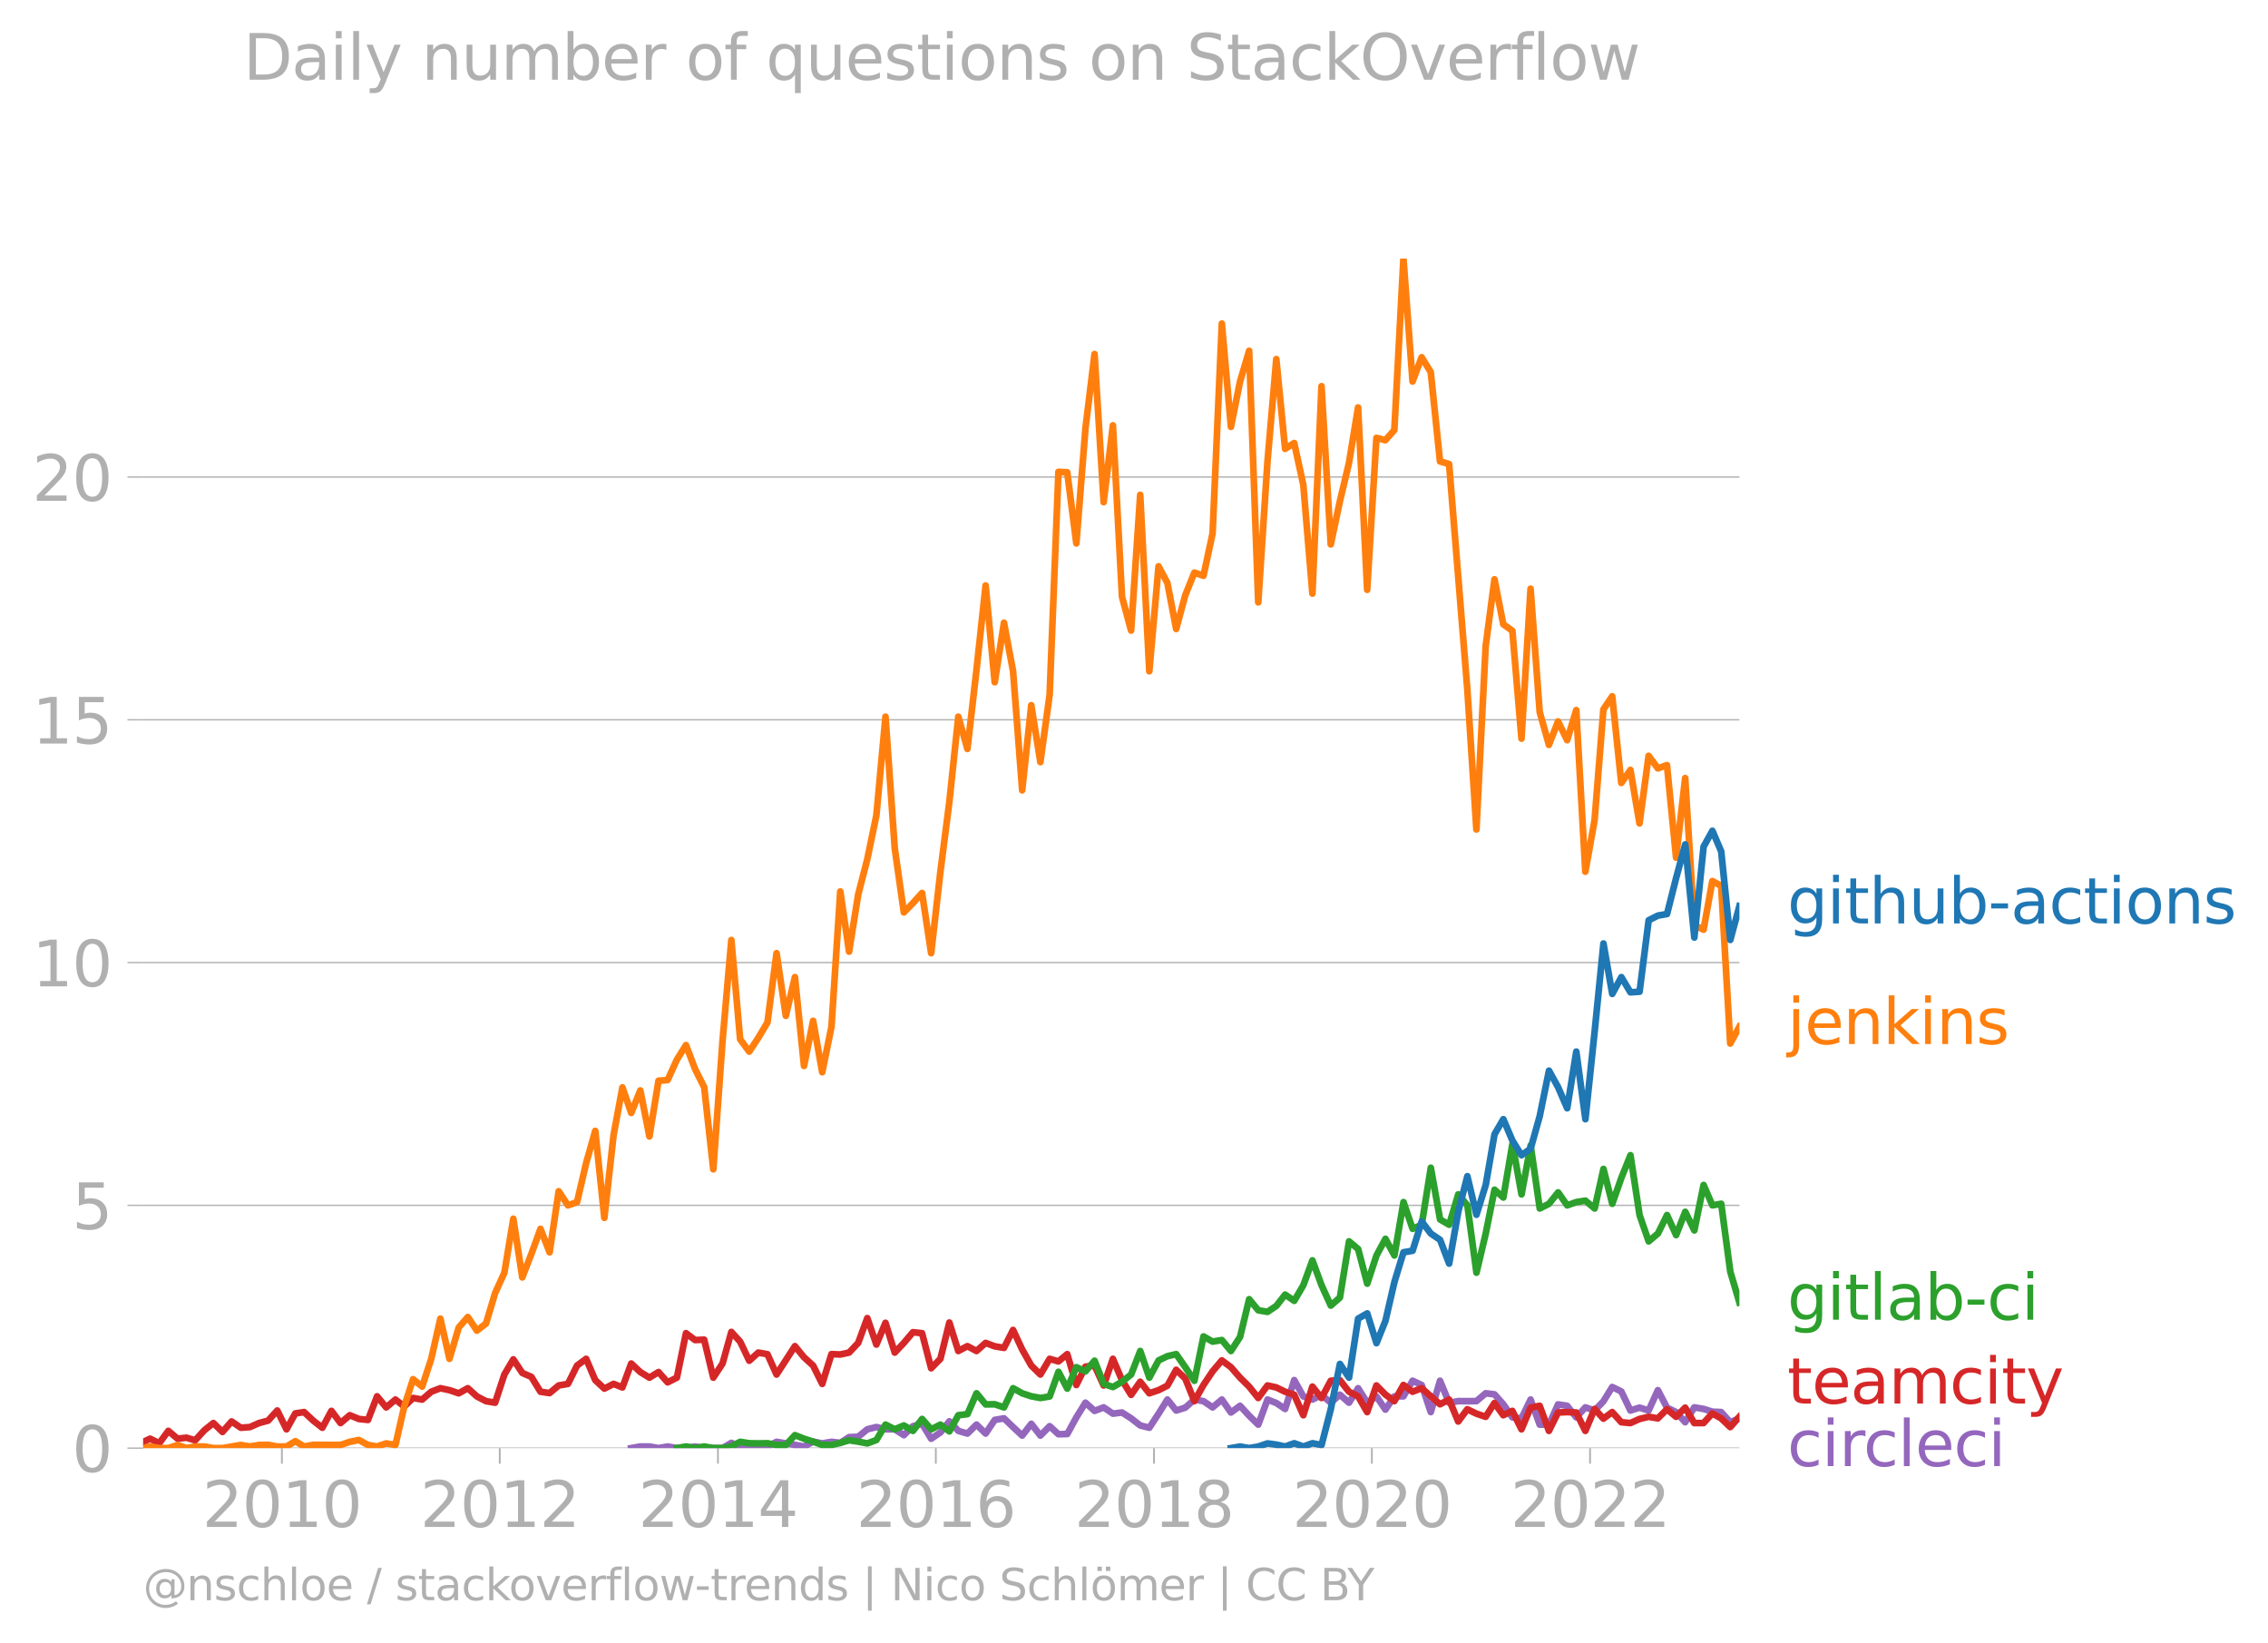 <svg xmlns="http://www.w3.org/2000/svg" xmlns:xlink="http://www.w3.org/1999/xlink" width="676.513" height="489.969" viewBox="0 0 507.385 367.477"><defs><style>*{stroke-linejoin:round;stroke-linecap:butt}</style></defs><g id="figure_1"><path id="patch_1" d="M0 367.477h507.385V0H0v367.477z" style="fill:none"/><g id="axes_1"><path id="patch_2" d="M32.015 323.95h357.12V57.838H32.015V323.95z" style="fill:none"/><g id="matplotlib.axis_1"><g id="xtick_1"><g id="line2d_1"><defs><path id="maa99519bc9" d="M0 0v3.5" style="stroke:#b0b0b0;stroke-width:.4"/></defs><use xlink:href="#maa99519bc9" x="63.063" y="323.95" style="fill:#b0b0b0;stroke:#b0b0b0;stroke-width:.4"/></g><g id="text_1" style="fill:#b0b0b0" transform="matrix(.14 0 0 -.14 45.248 341.588)"><defs><path id="DejaVuSans-32" d="M1228 531h2203V0H469v531q359 372 979 998 621 627 780 809 303 340 423 576 121 236 121 464 0 372-261 606-261 235-680 235-297 0-627-103-329-103-704-313v638q381 153 712 231 332 78 607 78 725 0 1156-363 431-362 431-968 0-288-108-546-107-257-392-607-78-91-497-524-418-433-1181-1211z" transform="scale(.016)"/><path id="DejaVuSans-30" d="M2034 4250q-487 0-733-480-245-479-245-1442 0-959 245-1439 246-480 733-480 491 0 736 480 246 480 246 1439 0 963-246 1442-245 480-736 480zm0 500q785 0 1199-621 414-620 414-1801 0-1178-414-1799Q2819-91 2034-91q-784 0-1198 620-414 621-414 1799 0 1181 414 1801 414 621 1198 621z" transform="scale(.016)"/><path id="DejaVuSans-31" d="M794 531h1031v3560L703 3866v575l1116 225h631V531h1031V0H794v531z" transform="scale(.016)"/></defs><use xlink:href="#DejaVuSans-32"/><use xlink:href="#DejaVuSans-30" x="63.623"/><use xlink:href="#DejaVuSans-31" x="127.246"/><use xlink:href="#DejaVuSans-30" x="190.869"/></g></g><g id="xtick_2"><use xlink:href="#maa99519bc9" id="line2d_2" x="111.805" y="323.95" style="fill:#b0b0b0;stroke:#b0b0b0;stroke-width:.4"/><g id="text_2" style="fill:#b0b0b0" transform="matrix(.14 0 0 -.14 93.99 341.588)"><use xlink:href="#DejaVuSans-32"/><use xlink:href="#DejaVuSans-30" x="63.623"/><use xlink:href="#DejaVuSans-31" x="127.246"/><use xlink:href="#DejaVuSans-32" x="190.869"/></g></g><g id="xtick_3"><use xlink:href="#maa99519bc9" id="line2d_3" x="160.614" y="323.95" style="fill:#b0b0b0;stroke:#b0b0b0;stroke-width:.4"/><g id="text_3" style="fill:#b0b0b0" transform="matrix(.14 0 0 -.14 142.8 341.588)"><defs><path id="DejaVuSans-34" d="M2419 4116 825 1625h1594v2491zm-166 550h794V1625h666v-525h-666V0h-628v1100H313v609l1940 2957z" transform="scale(.016)"/></defs><use xlink:href="#DejaVuSans-32"/><use xlink:href="#DejaVuSans-30" x="63.623"/><use xlink:href="#DejaVuSans-31" x="127.246"/><use xlink:href="#DejaVuSans-34" x="190.869"/></g></g><g id="xtick_4"><use xlink:href="#maa99519bc9" id="line2d_4" x="209.356" y="323.95" style="fill:#b0b0b0;stroke:#b0b0b0;stroke-width:.4"/><g id="text_4" style="fill:#b0b0b0" transform="matrix(.14 0 0 -.14 191.541 341.588)"><defs><path id="DejaVuSans-36" d="M2113 2584q-425 0-674-291-248-290-248-796 0-503 248-796 249-292 674-292t673 292q248 293 248 796 0 506-248 796-248 291-673 291zm1253 1979v-575q-238 112-480 171-242 60-480 60-625 0-955-422-329-422-376-1275 184 272 462 417 279 145 613 145 703 0 1111-427 408-426 408-1160 0-719-425-1154Q2819-91 2113-91q-810 0-1238 620-428 621-428 1799 0 1106 525 1764t1409 658q238 0 480-47t505-140z" transform="scale(.016)"/></defs><use xlink:href="#DejaVuSans-32"/><use xlink:href="#DejaVuSans-30" x="63.623"/><use xlink:href="#DejaVuSans-31" x="127.246"/><use xlink:href="#DejaVuSans-36" x="190.869"/></g></g><g id="xtick_5"><use xlink:href="#maa99519bc9" id="line2d_5" x="258.165" y="323.95" style="fill:#b0b0b0;stroke:#b0b0b0;stroke-width:.4"/><g id="text_5" style="fill:#b0b0b0" transform="matrix(.14 0 0 -.14 240.35 341.588)"><defs><path id="DejaVuSans-38" d="M2034 2216q-450 0-708-241-257-241-257-662 0-422 257-663 258-241 708-241t709 242q260 243 260 662 0 421-258 662-257 241-711 241zm-631 268q-406 100-633 378-226 279-226 679 0 559 398 884 399 325 1092 325 697 0 1094-325t397-884q0-400-227-679-226-278-629-378 456-106 710-416 255-309 255-755 0-679-414-1042Q2806-91 2034-91q-771 0-1186 362-414 363-414 1042 0 446 256 755 257 310 713 416zm-231 997q0-362 226-565 227-203 636-203 407 0 636 203 230 203 230 565 0 363-230 566-229 203-636 203-409 0-636-203-226-203-226-566z" transform="scale(.016)"/></defs><use xlink:href="#DejaVuSans-32"/><use xlink:href="#DejaVuSans-30" x="63.623"/><use xlink:href="#DejaVuSans-31" x="127.246"/><use xlink:href="#DejaVuSans-38" x="190.869"/></g></g><g id="xtick_6"><use xlink:href="#maa99519bc9" id="line2d_6" x="306.908" y="323.95" style="fill:#b0b0b0;stroke:#b0b0b0;stroke-width:.4"/><g id="text_6" style="fill:#b0b0b0" transform="matrix(.14 0 0 -.14 289.093 341.588)"><use xlink:href="#DejaVuSans-32"/><use xlink:href="#DejaVuSans-30" x="63.623"/><use xlink:href="#DejaVuSans-32" x="127.246"/><use xlink:href="#DejaVuSans-30" x="190.869"/></g></g><g id="xtick_7"><use xlink:href="#maa99519bc9" id="line2d_7" x="355.717" y="323.95" style="fill:#b0b0b0;stroke:#b0b0b0;stroke-width:.4"/><g id="text_7" style="fill:#b0b0b0" transform="matrix(.14 0 0 -.14 337.902 341.588)"><use xlink:href="#DejaVuSans-32"/><use xlink:href="#DejaVuSans-30" x="63.623"/><use xlink:href="#DejaVuSans-32" x="127.246"/><use xlink:href="#DejaVuSans-32" x="190.869"/></g></g></g><g id="matplotlib.axis_2"><g id="ytick_1"><path id="line2d_8" d="M32.015 323.95h357.12" clip-path="url(#pbfe3191839)" style="fill:none;stroke:#b0b0b0;stroke-width:.3;stroke-linecap:square"/><g id="line2d_9"><defs><path id="m47758769f9" d="M0 0h-3.5" style="stroke:#b0b0b0;stroke-width:.3"/></defs><use xlink:href="#m47758769f9" x="32.015" y="323.95" style="fill:#b0b0b0;stroke:#b0b0b0;stroke-width:.3"/></g><use xlink:href="#DejaVuSans-30" id="text_8" style="fill:#b0b0b0" transform="matrix(.14 0 0 -.14 16.108 329.269)"/></g><g id="ytick_2"><path id="line2d_10" d="M32.015 269.641h357.12" clip-path="url(#pbfe3191839)" style="fill:none;stroke:#b0b0b0;stroke-width:.3;stroke-linecap:square"/><use xlink:href="#m47758769f9" id="line2d_11" x="32.015" y="269.641" style="fill:#b0b0b0;stroke:#b0b0b0;stroke-width:.3"/><g id="text_9" style="fill:#b0b0b0" transform="matrix(.14 0 0 -.14 16.108 274.96)"><defs><path id="DejaVuSans-35" d="M691 4666h2478v-532H1269V2991q137 47 274 70 138 23 276 23 781 0 1237-428 457-428 457-1159 0-753-469-1171Q2575-91 1722-91q-294 0-599 50Q819 9 494 109v635q281-153 581-228t634-75q541 0 856 284 316 284 316 772 0 487-316 771-315 285-856 285-253 0-505-56-251-56-513-175v2344z" transform="scale(.016)"/></defs><use xlink:href="#DejaVuSans-35"/></g></g><g id="ytick_3"><path id="line2d_12" d="M32.015 215.333h357.12" clip-path="url(#pbfe3191839)" style="fill:none;stroke:#b0b0b0;stroke-width:.3;stroke-linecap:square"/><use xlink:href="#m47758769f9" id="line2d_13" x="32.015" y="215.333" style="fill:#b0b0b0;stroke:#b0b0b0;stroke-width:.3"/><g id="text_10" style="fill:#b0b0b0" transform="matrix(.14 0 0 -.14 7.2 220.652)"><use xlink:href="#DejaVuSans-31"/><use xlink:href="#DejaVuSans-30" x="63.623"/></g></g><g id="ytick_4"><path id="line2d_14" d="M32.015 161.024h357.12" clip-path="url(#pbfe3191839)" style="fill:none;stroke:#b0b0b0;stroke-width:.3;stroke-linecap:square"/><use xlink:href="#m47758769f9" id="line2d_15" x="32.015" y="161.024" style="fill:#b0b0b0;stroke:#b0b0b0;stroke-width:.3"/><g id="text_11" style="fill:#b0b0b0" transform="matrix(.14 0 0 -.14 7.2 166.343)"><use xlink:href="#DejaVuSans-31"/><use xlink:href="#DejaVuSans-35" x="63.623"/></g></g><g id="ytick_5"><path id="line2d_16" d="M32.015 106.716h357.12" clip-path="url(#pbfe3191839)" style="fill:none;stroke:#b0b0b0;stroke-width:.3;stroke-linecap:square"/><use xlink:href="#m47758769f9" id="line2d_17" x="32.015" y="106.716" style="fill:#b0b0b0;stroke:#b0b0b0;stroke-width:.3"/><g id="text_12" style="fill:#b0b0b0" transform="matrix(.14 0 0 -.14 7.2 112.034)"><use xlink:href="#DejaVuSans-32"/><use xlink:href="#DejaVuSans-30" x="63.623"/></g></g></g><path id="line2d_18" d="m141.218 323.95 2.036-.362 2.037.011 2.036.35 2.036-.35 2.07.35h2.037l2.036-.35 2.037.35h4.106l1.97-1.163 1.97.813 2.036.35 2.037-.35 2.036-.011 2.037-1.04 2.07.35 2.036.328 2.036.373 2.037-1.097 2.036.397 2.07-.35 1.97.237 1.97-1.289 2.036-.082 2.037-1.67 2.036-.502 2.037.502h2.07l2.036 1.308 2.037-2.008 2.036-.526 2.037 3.329 2.07-1.402 2.002-2.489 2.004 2.139 2.036.595 2.037-1.997 2.036 1.997 2.037-3.048 2.07-.35 2.036 1.95 2.036 1.904 2.037-2.628 2.036 2.628 2.07-2.102 1.97 1.801 1.97-.05 2.036-3.725 2.037-3.282 2.036 1.833 2.037-.782 2.07 1.401 2.036-.256 2.036 1.308 2.037 1.588 2.036.514 2.07-3.154 1.97-3.153 1.97 2.453 2.036-.643 2.037-1.81 2.036.362 2.037 1.39 2.07-1.752 2.036 2.897 2.037-1.495 2.036 2.219 2.037 1.985 2.07-5.606 1.97.776 1.969 1.326 2.036-6.447 2.037 3.644 2.036.701 2.037-1.051 2.07 1.752 2.036-1.787 2.037 1.787 2.036-3.235 2.037 3.235 2.07-1.402 2.003 2.948 2.003-2.948 2.036-.023 2.037-3.48 2.036.946 2.037 6.061 2.07-7.007 2.036 4.928 2.037-.374 2.036.012 2.037-.012 2.07-1.751 1.97.237 1.969 2.215 2.036 2.932 2.037.222 2.036-4.205 2.037 5.606h2.07l2.036-4.52 2.037.316 2.036 2.58 2.037-2.23 2.07.7 1.97-2.064 1.969-3.19 2.036.992 2.037 4.263 2.036-.643 2.037.643 2.07-4.555 2.036 3.912 2.037.993 2.036 2.266 2.037-3.317 2.07.35 1.97.614 1.969.087 2.037 2.266 2.036-.864" clip-path="url(#pbfe3191839)" style="fill:none;stroke:#9467bd;stroke-width:1.5;stroke-linecap:square"/><path id="line2d_19" d="m32.015 322.592 1.57-.744 2.036 1.016 2.036-2.768 2.07 1.752 1.97-.226 1.97.576 2.036-2.23 2.036-1.624 2.037 1.985 2.036-2.336 2.07 1.402 2.037-.152 2.036-.9 2.037-.548 2.036-2.254 2.07 4.204 1.97-3.554 1.97-.3 2.036 1.904 2.036 1.6 2.037-3.773 2.036 2.722 2.07-1.752 2.037.84 2.036.211 2.037-5.279 2.036 2.476 2.07-1.752 1.97 1.552 1.97-1.902 2.036.35 2.037-1.752 2.036-.782 2.037.432 2.07.7 2.036-1.132 2.036 1.833 2.037 1.063 2.036.339 2.07-6.307 2.003-3.383 2.003 3.033 2.037.887 2.036 3.317 2.037.304 2.036-1.705 2.07-.35 2.037-4.1 2.036-1.507 2.037 4.765 2.036 1.892 2.07-1.05 1.97.788 1.97-5.344 2.036 1.904 2.037 1.25 2.036-1.25 2.036 2.3 2.07-1.05 2.037-9.94 2.036 1.53 2.037-.081 2.036 8.49 2.07-3.153 1.97-7.07 1.97 2.165 2.036 4.275 2.037-1.822 2.036.373 2.037 4.532 4.106-6.342 2.036 2.488 2.037 1.857 2.036 4.1 2.07-6.658 1.97.075 1.97-.425 2.036-2.16 2.037-5.549 2.036 5.91 2.037-4.858 2.07 6.657 2.036-2.16 2.037-2.395 2.036.222 2.037 7.837 2.07-2.103 2.002-8.119 2.004 6.367 2.036-1.086 2.037 1.086 2.036-1.81 2.037.76 2.07.35 2.036-4.006 2.036 4.356 2.037 3.609 2.036 1.997 2.07-3.504 1.97.576 1.97-1.627 2.036 6.903 2.037-4.1 2.036-.245 2.037 4.45 2.07-5.957 2.036 4.765 2.036 3.294 2.037-2.932 2.036 2.582 2.07-.701 1.97-1.001 1.97-3.554 2.036 1.95 2.037 5.057 2.036-3.608 2.037-3.049 2.07-2.452 2.036 1.518 2.037 2.336 2.036 2.009 2.037 2.546 2.07-2.803 1.97.438 1.969.963 2.036.666 2.037 4.59 2.036-6.4 2.037 2.546 2.07-3.854 2.036-.14 2.037 2.592 2.036 1.028 2.037 3.527 2.07-5.956 2.003 2.03 2.003 1.473 2.036-3.608 2.037 1.506 2.036-.782 4.107 3.585 2.036-1.05 2.037 4.904 2.036-2.733 2.037.981 2.07.701 1.97-3.078 1.969 2.728 2.036-.97 2.037 4.123 2.036-4.847 2.037-.408 2.07 5.606 2.036-4.111 2.037-.094 2.036.094 2.037 4.11 2.07-4.905 1.97 2.165 1.969-1.464 2.036 2.266 2.037.187 2.036-.911 2.037-.49 2.07.35 2.036-2.033 2.037 1.682 2.036-2.044 2.037 3.446h2.07l1.97-2.153 1.969 1.102 2.037 1.95 2.036-2.3h0" clip-path="url(#pbfe3191839)" style="fill:none;stroke:#d62728;stroke-width:1.5;stroke-linecap:square"/><path id="line2d_20" d="m151.433 323.95 2.037-.362 2.036.362 2.037-.362 2.036.362h2.07l1.97-.388 1.97-1.014 2.036.316 2.037.035 2.036-.035 2.037.385h2.07l2.036-2.196 2.036.795 2.037.654 2.036.747h2.07l1.97-.463 1.97-.588 2.036.304 2.037.397 2.036-.76 2.037-3.445 2.07 1.051 2.036-.864 2.037 1.215 2.036-2.663 2.037 2.312 2.07-1.05 2.002 1.51 2.004-3.613 2.036-.245 2.037-4.66 2.036 2.487 2.037-.035 2.07.701 2.036-4.286 2.036 1.133 2.037.677 2.036.374 2.07-.35 1.97-5.507 1.97 3.754 2.036-4.788 2.037.934 2.036-2.382 2.037 5.185 2.07.701 2.036-1.18 2.036-1.623 2.037-5.256 2.036 5.957 2.07-3.854 1.97-.939 1.97-.463 2.036 2.92 2.037 3.037 2.036-9.916 2.037 1.156 2.07-.35 2.036 2.452 2.037-3.153 2.036-8.432 2.037 2.476 2.07.35 1.97-1.326 1.969-2.528 2.036 1.39 2.037-3.492 2.036-5.56 2.037 5.56 2.07 4.554 2.036-1.787L301.8 277.7l2.036 1.717 2.037 7.743 2.07-6.307 2.003-3.72 2.003 3.72 2.036-11.936 2.037 5.98 2.036-.911 2.037-12.754 2.07 11.563 2.036 1.19 2.037-6.796 2.036 2.452 2.037 15.066 2.07-8.759 1.97-9.798 1.969 1.74 2.036-12.007 2.037 11.306 2.036-10.944 2.037 14.097 2.07-1.051 2.036-2.546 2.037 2.896 2.036-.724 2.037-.327 2.07 1.752 1.97-8.847 1.969 7.796 2.036-5.805 2.037-5.057 2.036 13.385 2.037 5.886 2.07-1.752 2.036-4.134 2.037 4.484 2.036-5.209 2.037 4.158 2.07-10.16 1.97 4.554 1.969-.35 2.037 15.195 2.036 6.879" clip-path="url(#pbfe3191839)" style="fill:none;stroke:#2ca02c;stroke-width:1.5;stroke-linecap:square"/><g id="text_13" style="fill:#1f77b4" transform="matrix(.14 0 0 -.14 399.849 206.582)"><defs><path id="DejaVuSans-67" d="M2906 1791q0 625-258 968-257 344-723 344-462 0-720-344-258-343-258-968 0-622 258-966t720-344q466 0 723 344 258 344 258 966zm575-1357q0-893-397-1329-396-436-1215-436-303 0-572 45t-522 139v559q253-137 500-202 247-66 503-66 566 0 847 295t281 892v285q-178-310-456-463T1784 0Q1141 0 747 490 353 981 353 1791q0 812 394 1302 394 491 1037 491 388 0 666-153t456-462v531h575V434z" transform="scale(.016)"/><path id="DejaVuSans-69" d="M603 3500h575V0H603v3500zm0 1363h575v-729H603v729z" transform="scale(.016)"/><path id="DejaVuSans-74" d="M1172 4494v-994h1184v-447H1172V1153q0-428 117-550t477-122h590V0h-590q-666 0-919 248-253 249-253 905v1900H172v447h422v994h578z" transform="scale(.016)"/><path id="DejaVuSans-68" d="M3513 2113V0h-575v2094q0 497-194 743-194 247-581 247-466 0-735-297-269-296-269-809V0H581v4863h578V2956q207 316 486 472 280 156 646 156 603 0 912-373 310-373 310-1098z" transform="scale(.016)"/><path id="DejaVuSans-75" d="M544 1381v2119h575V1403q0-497 193-746 194-248 582-248 465 0 735 297 271 297 271 810v1984h575V0h-575v538q-209-319-486-474-276-155-642-155-603 0-916 375-312 375-312 1097zm1447 2203z" transform="scale(.016)"/><path id="DejaVuSans-62" d="M3116 1747q0 634-261 995t-717 361q-457 0-718-361t-261-995q0-634 261-995t718-361q456 0 717 361t261 995zM1159 2969q182 312 458 463 277 152 661 152 638 0 1036-506 399-506 399-1331T3314 415Q2916-91 2278-91q-384 0-661 152-276 152-458 464V0H581v4863h578V2969z" transform="scale(.016)"/><path id="DejaVuSans-2d" d="M313 2009h1684v-512H313v512z" transform="scale(.016)"/><path id="DejaVuSans-61" d="M2194 1759q-697 0-966-159t-269-544q0-306 202-486 202-179 548-179 479 0 768 339t289 901v128h-572zm1147 238V0h-575v531q-197-318-491-470T1556-91q-537 0-855 302-317 302-317 808 0 590 395 890 396 300 1180 300h807v57q0 397-261 614t-733 217q-300 0-585-72-284-72-546-216v532q315 122 612 182 297 61 578 61 760 0 1135-394 375-393 375-1193z" transform="scale(.016)"/><path id="DejaVuSans-63" d="M3122 3366v-538q-244 135-489 202t-495 67q-560 0-870-355-309-354-309-995t309-996q310-354 870-354 250 0 495 67t489 202V134Q2881 22 2623-34q-257-57-548-57-791 0-1257 497-465 497-465 1341 0 856 470 1346 471 491 1290 491 265 0 518-55 253-54 491-163z" transform="scale(.016)"/><path id="DejaVuSans-6f" d="M1959 3097q-462 0-731-361t-269-989q0-628 267-989 268-361 733-361 460 0 728 362 269 363 269 988 0 622-269 986-268 364-728 364zm0 487q750 0 1178-488 429-487 429-1349 0-859-429-1349Q2709-91 1959-91q-753 0-1180 489-426 490-426 1349 0 862 426 1349 427 488 1180 488z" transform="scale(.016)"/><path id="DejaVuSans-6e" d="M3513 2113V0h-575v2094q0 497-194 743-194 247-581 247-466 0-735-297-269-296-269-809V0H581v3500h578v-544q207 316 486 472 280 156 646 156 603 0 912-373 310-373 310-1098z" transform="scale(.016)"/><path id="DejaVuSans-73" d="M2834 3397v-544q-243 125-506 187-262 63-544 63-428 0-642-131t-214-394q0-200 153-314t616-217l197-44q612-131 870-370t258-667q0-488-386-773Q2250-91 1575-91q-281 0-586 55T347 128v594q319-166 628-249 309-82 613-82 406 0 624 139 219 139 219 392 0 234-158 359-157 125-692 241l-200 47q-534 112-772 345-237 233-237 639 0 494 350 762 350 269 994 269 318 0 599-47 282-46 519-140z" transform="scale(.016)"/></defs><use xlink:href="#DejaVuSans-67"/><use xlink:href="#DejaVuSans-69" x="63.477"/><use xlink:href="#DejaVuSans-74" x="91.26"/><use xlink:href="#DejaVuSans-68" x="130.469"/><use xlink:href="#DejaVuSans-75" x="193.848"/><use xlink:href="#DejaVuSans-62" x="257.227"/><use xlink:href="#DejaVuSans-2d" x="320.703"/><use xlink:href="#DejaVuSans-61" x="356.787"/><use xlink:href="#DejaVuSans-63" x="418.066"/><use xlink:href="#DejaVuSans-74" x="473.047"/><use xlink:href="#DejaVuSans-69" x="512.256"/><use xlink:href="#DejaVuSans-6f" x="540.039"/><use xlink:href="#DejaVuSans-6e" x="601.221"/><use xlink:href="#DejaVuSans-73" x="664.6"/></g><g id="text_14" style="fill:#ff7f0e" transform="matrix(.14 0 0 -.14 399.849 233.561)"><defs><path id="DejaVuSans-6a" d="M603 3500h575V-63q0-668-255-968-254-300-820-300h-219v487H38q328 0 446 152Q603-541 603-63v3563zm0 1363h575v-729H603v729z" transform="scale(.016)"/><path id="DejaVuSans-65" d="M3597 1894v-281H953q38-594 358-905t892-311q331 0 642 81t618 244V178Q3153 47 2828-22t-659-69q-838 0-1327 487-489 488-489 1320 0 859 464 1363 464 505 1252 505 706 0 1117-455 411-454 411-1235zm-575 169q-6 471-264 752-258 282-683 282-481 0-770-272t-333-766l2050 4z" transform="scale(.016)"/><path id="DejaVuSans-6b" d="M581 4863h578V1991l1716 1509h734L1753 1863 3688 0h-750L1159 1709V0H581v4863z" transform="scale(.016)"/></defs><use xlink:href="#DejaVuSans-6a"/><use xlink:href="#DejaVuSans-65" x="27.783"/><use xlink:href="#DejaVuSans-6e" x="89.307"/><use xlink:href="#DejaVuSans-6b" x="152.686"/><use xlink:href="#DejaVuSans-69" x="210.596"/><use xlink:href="#DejaVuSans-6e" x="238.379"/><use xlink:href="#DejaVuSans-73" x="301.758"/></g><g id="text_15" style="fill:#2ca02c" transform="matrix(.14 0 0 -.14 399.849 295.228)"><defs><path id="DejaVuSans-6c" d="M603 4863h575V0H603v4863z" transform="scale(.016)"/></defs><use xlink:href="#DejaVuSans-67"/><use xlink:href="#DejaVuSans-69" x="63.477"/><use xlink:href="#DejaVuSans-74" x="91.26"/><use xlink:href="#DejaVuSans-6c" x="130.469"/><use xlink:href="#DejaVuSans-61" x="158.252"/><use xlink:href="#DejaVuSans-62" x="219.531"/><use xlink:href="#DejaVuSans-2d" x="283.008"/><use xlink:href="#DejaVuSans-63" x="319.092"/><use xlink:href="#DejaVuSans-69" x="374.072"/></g><g id="text_16" style="fill:#d62728" transform="matrix(.14 0 0 -.14 399.849 313.98)"><defs><path id="DejaVuSans-6d" d="M3328 2828q216 388 516 572t706 184q547 0 844-383 297-382 297-1088V0h-578v2094q0 503-179 746-178 244-543 244-447 0-707-297-259-296-259-809V0h-578v2094q0 506-178 748t-550 242q-441 0-701-298-259-298-259-808V0H581v3500h578v-544q197 322 472 475t653 153q382 0 649-194 267-193 395-562z" transform="scale(.016)"/><path id="DejaVuSans-79" d="M2059-325q-243-625-475-815-231-191-618-191H506v481h338q237 0 368 113 132 112 291 531l103 262L191 3500h609L1894 763l1094 2737h609L2059-325z" transform="scale(.016)"/></defs><use xlink:href="#DejaVuSans-74"/><use xlink:href="#DejaVuSans-65" x="39.209"/><use xlink:href="#DejaVuSans-61" x="100.732"/><use xlink:href="#DejaVuSans-6d" x="162.012"/><use xlink:href="#DejaVuSans-63" x="259.424"/><use xlink:href="#DejaVuSans-69" x="314.404"/><use xlink:href="#DejaVuSans-74" x="342.188"/><use xlink:href="#DejaVuSans-79" x="381.396"/></g><g id="text_17" style="fill:#9467bd" transform="matrix(.14 0 0 -.14 399.849 327.98)"><defs><path id="DejaVuSans-72" d="M2631 2963q-97 56-211 82-114 27-251 27-488 0-749-317t-261-911V0H581v3500h578v-544q182 319 472 473 291 155 707 155 59 0 131-8 72-7 159-23l3-590z" transform="scale(.016)"/></defs><use xlink:href="#DejaVuSans-63"/><use xlink:href="#DejaVuSans-69" x="54.98"/><use xlink:href="#DejaVuSans-72" x="82.764"/><use xlink:href="#DejaVuSans-63" x="121.627"/><use xlink:href="#DejaVuSans-6c" x="176.607"/><use xlink:href="#DejaVuSans-65" x="204.391"/><use xlink:href="#DejaVuSans-63" x="265.914"/><use xlink:href="#DejaVuSans-69" x="320.895"/></g><g id="text_18" style="fill:#b0b0b0" transform="matrix(.097 0 0 -.097 32.015 357.986)"><defs><path id="DejaVuSans-40" d="M2381 1678q0-447 222-702 222-254 610-254 384 0 604 256 221 256 221 700 0 438-225 695-225 258-607 258-378 0-602-256-223-256-223-697zm1703-934q-187-241-429-355t-564-114q-538 0-874 389t-336 1014q0 625 337 1015 338 391 873 391 322 0 565-117 244-117 428-354v409h447V722q457 69 714 417 258 349 258 902 0 334-99 628-98 294-298 544-325 409-792 626t-1017 217q-384 0-738-102-353-101-653-301-490-319-767-836-276-517-276-1120 0-497 179-932 180-434 521-765 328-325 759-495 431-171 922-171 403 0 792 136t714 389l281-347q-390-303-851-464t-936-161q-578 0-1091 205-512 205-912 595Q841 78 631 592q-209 514-209 1105 0 569 212 1084 213 516 607 907 403 396 931 607t1119 211q662 0 1229-272 568-271 952-771 234-307 357-666 124-359 124-744 0-822-497-1297T4084 263v481z" transform="scale(.016)"/><path id="DejaVuSans-2f" d="M1625 4666h531L531-594H0l1625 5260z" transform="scale(.016)"/><path id="DejaVuSans-76" d="M191 3500h609L1894 563l1094 2937h609L2284 0h-781L191 3500z" transform="scale(.016)"/><path id="DejaVuSans-66" d="M2375 4863v-479h-550q-309 0-430-125-120-125-120-450v-309h947v-447h-947V0H697v3053H147v447h550v244q0 584 272 851 272 268 862 268h544z" transform="scale(.016)"/><path id="DejaVuSans-77" d="M269 3500h575l719-2731 715 2731h678l719-2731 716 2731h575L4050 0h-678l-753 2869L1863 0h-679L269 3500z" transform="scale(.016)"/><path id="DejaVuSans-64" d="M2906 2969v1894h575V0h-575v525q-181-312-458-464-276-152-664-152-634 0-1033 506-398 507-398 1332t398 1331q399 506 1033 506 388 0 664-152 277-151 458-463zM947 1747q0-634 261-995t717-361q456 0 718 361 263 361 263 995t-263 995q-262 361-718 361t-717-361q-261-361-261-995z" transform="scale(.016)"/><path id="DejaVuSans-7c" d="M1344 4891v-6400H813v6400h531z" transform="scale(.016)"/><path id="DejaVuSans-4e" d="M628 4666h850L3547 763v3903h612V0h-850L1241 3903V0H628v4666z" transform="scale(.016)"/><path id="DejaVuSans-53" d="M3425 4513v-616q-359 172-678 256-319 85-616 85-515 0-795-200t-280-569q0-310 186-468 186-157 705-254l381-78q706-135 1042-474t336-907q0-679-455-1029Q2797-91 1919-91q-331 0-705 75-373 75-773 222v650q384-215 753-325 369-109 725-109 540 0 834 212 294 213 294 607 0 343-211 537t-692 291l-385 75q-706 140-1022 440-315 300-315 835 0 619 436 975t1201 356q329 0 669-60 341-59 697-177z" transform="scale(.016)"/><path id="DejaVuSans-f6" d="M1959 3097q-462 0-731-361t-269-989q0-628 267-989 268-361 733-361 460 0 728 362 269 363 269 988 0 622-269 986-268 364-728 364zm0 487q750 0 1178-488 429-487 429-1349 0-859-429-1349Q2709-91 1959-91q-753 0-1180 489-426 490-426 1349 0 862 426 1349 427 488 1180 488zm295 1266h634v-631h-634v631zm-1222 0h634v-631h-634v631z" transform="scale(.016)"/><path id="DejaVuSans-43" d="M4122 4306v-665q-319 297-680 443-361 147-767 147-800 0-1225-489t-425-1414q0-922 425-1411t1225-489q406 0 767 147t680 444V359q-331-225-702-338-370-112-782-112-1060 0-1670 648-609 649-609 1771 0 1125 609 1773 610 649 1670 649 418 0 788-111 371-111 696-333z" transform="scale(.016)"/><path id="DejaVuSans-42" d="M1259 2228V519h1013q509 0 754 211 246 211 246 645 0 438-246 645-245 208-754 208H1259zm0 1919V2741h935q462 0 688 173 227 174 227 530 0 353-227 528-226 175-688 175h-935zm-631 519h1613q722 0 1112-300 391-300 391-853 0-429-200-682t-588-315q466-100 724-418 258-317 258-792 0-625-425-966Q3088 0 2303 0H628v4666z" transform="scale(.016)"/><path id="DejaVuSans-59" d="M-13 4666h679l1293-1919 1285 1919h678L2272 2222V0h-634v2222L-13 4666z" transform="scale(.016)"/></defs><use xlink:href="#DejaVuSans-40"/><use xlink:href="#DejaVuSans-6e" x="100"/><use xlink:href="#DejaVuSans-73" x="163.379"/><use xlink:href="#DejaVuSans-63" x="215.479"/><use xlink:href="#DejaVuSans-68" x="270.459"/><use xlink:href="#DejaVuSans-6c" x="333.838"/><use xlink:href="#DejaVuSans-6f" x="361.621"/><use xlink:href="#DejaVuSans-65" x="422.803"/><use xlink:href="#DejaVuSans-20" x="484.326"/><use xlink:href="#DejaVuSans-2f" x="516.113"/><use xlink:href="#DejaVuSans-20" x="549.805"/><use xlink:href="#DejaVuSans-73" x="581.592"/><use xlink:href="#DejaVuSans-74" x="633.691"/><use xlink:href="#DejaVuSans-61" x="672.9"/><use xlink:href="#DejaVuSans-63" x="734.18"/><use xlink:href="#DejaVuSans-6b" x="789.16"/><use xlink:href="#DejaVuSans-6f" x="843.445"/><use xlink:href="#DejaVuSans-76" x="904.627"/><use xlink:href="#DejaVuSans-65" x="963.807"/><use xlink:href="#DejaVuSans-72" x="1025.33"/><use xlink:href="#DejaVuSans-66" x="1066.443"/><use xlink:href="#DejaVuSans-6c" x="1101.648"/><use xlink:href="#DejaVuSans-6f" x="1129.432"/><use xlink:href="#DejaVuSans-77" x="1190.613"/><use xlink:href="#DejaVuSans-2d" x="1272.4"/><use xlink:href="#DejaVuSans-74" x="1308.484"/><use xlink:href="#DejaVuSans-72" x="1347.693"/><use xlink:href="#DejaVuSans-65" x="1386.557"/><use xlink:href="#DejaVuSans-6e" x="1448.08"/><use xlink:href="#DejaVuSans-64" x="1511.459"/><use xlink:href="#DejaVuSans-73" x="1574.936"/><use xlink:href="#DejaVuSans-20" x="1627.035"/><use xlink:href="#DejaVuSans-7c" x="1658.822"/><use xlink:href="#DejaVuSans-20" x="1692.514"/><use xlink:href="#DejaVuSans-4e" x="1724.301"/><use xlink:href="#DejaVuSans-69" x="1799.105"/><use xlink:href="#DejaVuSans-63" x="1826.889"/><use xlink:href="#DejaVuSans-6f" x="1881.869"/><use xlink:href="#DejaVuSans-20" x="1943.051"/><use xlink:href="#DejaVuSans-53" x="1974.838"/><use xlink:href="#DejaVuSans-63" x="2038.314"/><use xlink:href="#DejaVuSans-68" x="2093.295"/><use xlink:href="#DejaVuSans-6c" x="2156.674"/><use xlink:href="#DejaVuSans-f6" x="2184.457"/><use xlink:href="#DejaVuSans-6d" x="2245.639"/><use xlink:href="#DejaVuSans-65" x="2343.051"/><use xlink:href="#DejaVuSans-72" x="2404.574"/><use xlink:href="#DejaVuSans-20" x="2445.688"/><use xlink:href="#DejaVuSans-7c" x="2477.475"/><use xlink:href="#DejaVuSans-20" x="2511.166"/><use xlink:href="#DejaVuSans-43" x="2542.953"/><use xlink:href="#DejaVuSans-43" x="2612.777"/><use xlink:href="#DejaVuSans-20" x="2682.602"/><use xlink:href="#DejaVuSans-42" x="2714.389"/><use xlink:href="#DejaVuSans-59" x="2777.492"/></g><g id="text_19" style="fill:#b0b0b0" transform="matrix(.14 0 0 -.14 54.43 17.838)"><defs><path id="DejaVuSans-44" d="M1259 4147V519h763q966 0 1414 437 448 438 448 1382 0 937-448 1373t-1414 436h-763zm-631 519h1297q1356 0 1990-564 635-564 635-1764 0-1207-638-1773Q3275 0 1925 0H628v4666z" transform="scale(.016)"/><path id="DejaVuSans-71" d="M947 1747q0-634 261-995t717-361q456 0 718 361 263 361 263 995t-263 995q-262 361-718 361t-717-361q-261-361-261-995zM2906 525q-181-312-458-464-276-152-664-152-634 0-1033 506-398 507-398 1332t398 1331q399 506 1033 506 388 0 664-152 277-151 458-463v531h575v-4831h-575V525z" transform="scale(.016)"/><path id="DejaVuSans-4f" d="M2522 4238q-688 0-1093-513-404-512-404-1397 0-881 404-1394 405-512 1093-512 687 0 1089 512 402 513 402 1394 0 885-402 1397-402 513-1089 513zm0 512q981 0 1568-658 588-658 588-1764 0-1103-588-1761Q3503-91 2522-91q-984 0-1574 656-589 657-589 1763t589 1764q590 658 1574 658z" transform="scale(.016)"/></defs><use xlink:href="#DejaVuSans-44"/><use xlink:href="#DejaVuSans-61" x="77.002"/><use xlink:href="#DejaVuSans-69" x="138.281"/><use xlink:href="#DejaVuSans-6c" x="166.064"/><use xlink:href="#DejaVuSans-79" x="193.848"/><use xlink:href="#DejaVuSans-20" x="253.027"/><use xlink:href="#DejaVuSans-6e" x="284.814"/><use xlink:href="#DejaVuSans-75" x="348.193"/><use xlink:href="#DejaVuSans-6d" x="411.572"/><use xlink:href="#DejaVuSans-62" x="508.984"/><use xlink:href="#DejaVuSans-65" x="572.461"/><use xlink:href="#DejaVuSans-72" x="633.984"/><use xlink:href="#DejaVuSans-20" x="675.098"/><use xlink:href="#DejaVuSans-6f" x="706.885"/><use xlink:href="#DejaVuSans-66" x="768.066"/><use xlink:href="#DejaVuSans-20" x="803.271"/><use xlink:href="#DejaVuSans-71" x="835.059"/><use xlink:href="#DejaVuSans-75" x="898.535"/><use xlink:href="#DejaVuSans-65" x="961.914"/><use xlink:href="#DejaVuSans-73" x="1023.438"/><use xlink:href="#DejaVuSans-74" x="1075.537"/><use xlink:href="#DejaVuSans-69" x="1114.746"/><use xlink:href="#DejaVuSans-6f" x="1142.529"/><use xlink:href="#DejaVuSans-6e" x="1203.711"/><use xlink:href="#DejaVuSans-73" x="1267.09"/><use xlink:href="#DejaVuSans-20" x="1319.189"/><use xlink:href="#DejaVuSans-6f" x="1350.977"/><use xlink:href="#DejaVuSans-6e" x="1412.158"/><use xlink:href="#DejaVuSans-20" x="1475.537"/><use xlink:href="#DejaVuSans-53" x="1507.324"/><use xlink:href="#DejaVuSans-74" x="1570.801"/><use xlink:href="#DejaVuSans-61" x="1610.01"/><use xlink:href="#DejaVuSans-63" x="1671.289"/><use xlink:href="#DejaVuSans-6b" x="1726.27"/><use xlink:href="#DejaVuSans-4f" x="1784.18"/><use xlink:href="#DejaVuSans-76" x="1862.891"/><use xlink:href="#DejaVuSans-65" x="1922.07"/><use xlink:href="#DejaVuSans-72" x="1983.594"/><use xlink:href="#DejaVuSans-66" x="2024.707"/><use xlink:href="#DejaVuSans-6c" x="2059.912"/><use xlink:href="#DejaVuSans-6f" x="2087.695"/><use xlink:href="#DejaVuSans-77" x="2148.877"/></g><path id="line2d_21" d="m32.015 323.95 1.57-.35 2.036.35h2.036l2.07-.7 1.97.7 1.97-.35 2.036-.012 2.036.362h2.037l4.106-.7 2.037.338 2.036-.339 2.037-.023 2.036.373h2.07l1.97-1.2 1.97 1.2 2.036-.373 6.11.023 2.07-.7 2.036-.41 2.036 1.11 2.037.339 2.036-.69 2.07.351 1.97-8.61 1.97-6.106 2.036 1.659 2.037-6.214 2.036-8.993 2.037 8.993 2.07-7.007 2.036-2.348 2.036 3.048 2.037-1.6 2.036-6.809 2.07-4.555 2.003-12.07 2.003 13.122 2.037-5.256 2.036-5.606 2.037 5.244 2.036-13.653 2.07 3.153 2.037-.724 2.036-8.736 2.037-7.194 2.036 19.457 2.07-18.57 1.97-10.611 1.97 5.706 2.036-5.034 2.037 10.29 2.036-12.462 2.036-.152 2.07-4.555 2.037-3.258 2.036 5.36 2.037 4.053 2.036 18.372 2.07-28.731 1.97-22.562 1.97 22.211 2.036 2.745 2.037-3.095 2.036-3.422 2.037-15.499 2.07 14.016 2.036-8.655 2.036 19.867 2.037-10.091 2.036 11.492 2.07-10.16 1.97-30.271 1.97 13.452 2.036-12.754 2.037-7.918 2.036-9.823 2.037-22.062 2.07 29.432 2.036 14.354 2.037-2.09 2.036-2.255 2.037 13.466 2.07-18.22 2.002-15.633 2.004-19.054 2.036 7.218 2.037-17.729 2.036-18.839 2.037 21.642 2.07-13.314 2.036 10.861 2.036 26.63 2.037-19.026 2.036 12.718 2.07-15.066 1.97-49.866 1.97.112 2.036 15.896 2.037-25.706 2.036-16.655 2.037 33.123 2.07-17.169 2.036 38.355 2.036 7.545 2.037-30.355 2.036 39.464 2.07-23.475 1.97 3.692 1.97 10.323 2.036-7.556 2.037-5.057 2.036.712 2.037-9.472 2.07-46.95 2.036 23.113 2.037-10.15 2.036-6.867 2.037 56.27 2.07-31.533 1.97-22.875 1.969 20.072 2.036-1.297 2.037 9.355 2.036 24.317 2.037-46.39 2.07 35.388 2.036-9.636 2.037-8.584 2.036-12.415 2.037 40.796 2.07-33.987 2.003.52 2.003-2.272 2.036-38.366 2.037 27.504 2.036-5.419 2.037 3.317 2.07 19.972 2.036.607 4.073 50.326 2.037 31.406 2.07-40.995 1.97-14.953 1.969 10.048 2.036 1.46 2.037 24.118 2.036-33.532 2.037 27.575 2.07 7.358 2.036-5.244 2.037 4.193 2.036-6.727 2.037 36.159 2.07-11.563 1.97-24.751 1.969-2.929 2.036 19.376 2.037-2.908 2.036 11.96 2.037-15.113 2.07 2.803 2.036-.724 2.037 20.695 2.036-17.799 2.037 32.866 2.07 1.05 1.97-10.873 1.969 1.063 2.037 35.272 2.036-3.738h0" clip-path="url(#pbfe3191839)" style="fill:none;stroke:#ff7f0e;stroke-width:1.5;stroke-linecap:square"/><path id="line2d_22" d="m275.392 323.95 2.037-.35 2.036.35 2.037-.35 2.07-.701 1.97.275 1.969.425 2.036-.735 2.037.735 2.036-.735 2.037.385 2.07-8.059 2.036-10.067 2.037 3.06 2.036-13.198 2.037-1.168 2.07 6.657 2.003-4.99 2.003-8.674 2.036-6.67 2.037-.338 2.036-6.54 2.037 2.686 2.07 1.402 2.036 5.325 2.037-11.632 2.036-7.919 2.037 8.62 2.07-6.658 1.97-11.35 1.969-3.366 2.036 4.789 2.037 3.27 2.036-1.46 2.037-7.3 2.07-10.16 2.036 3.702 2.037 4.707 2.036-12.672 2.037 15.124 2.07-19.62 1.97-19.684 1.969 11.274 2.036-3.749 2.037 3.399 2.036-.14 2.037-15.978 2.07-1.05 2.036-.351 2.037-8.059 2.036-7.51 2.037 20.825 2.07-20.322 1.97-3.554 1.969 4.605 2.037 19.808 2.036-7.545" clip-path="url(#pbfe3191839)" style="fill:none;stroke:#1f77b4;stroke-width:1.5;stroke-linecap:square"/></g></g><defs><clipPath id="pbfe3191839"><path d="M32.015 57.838h357.12V323.95H32.015z"/></clipPath></defs></svg>